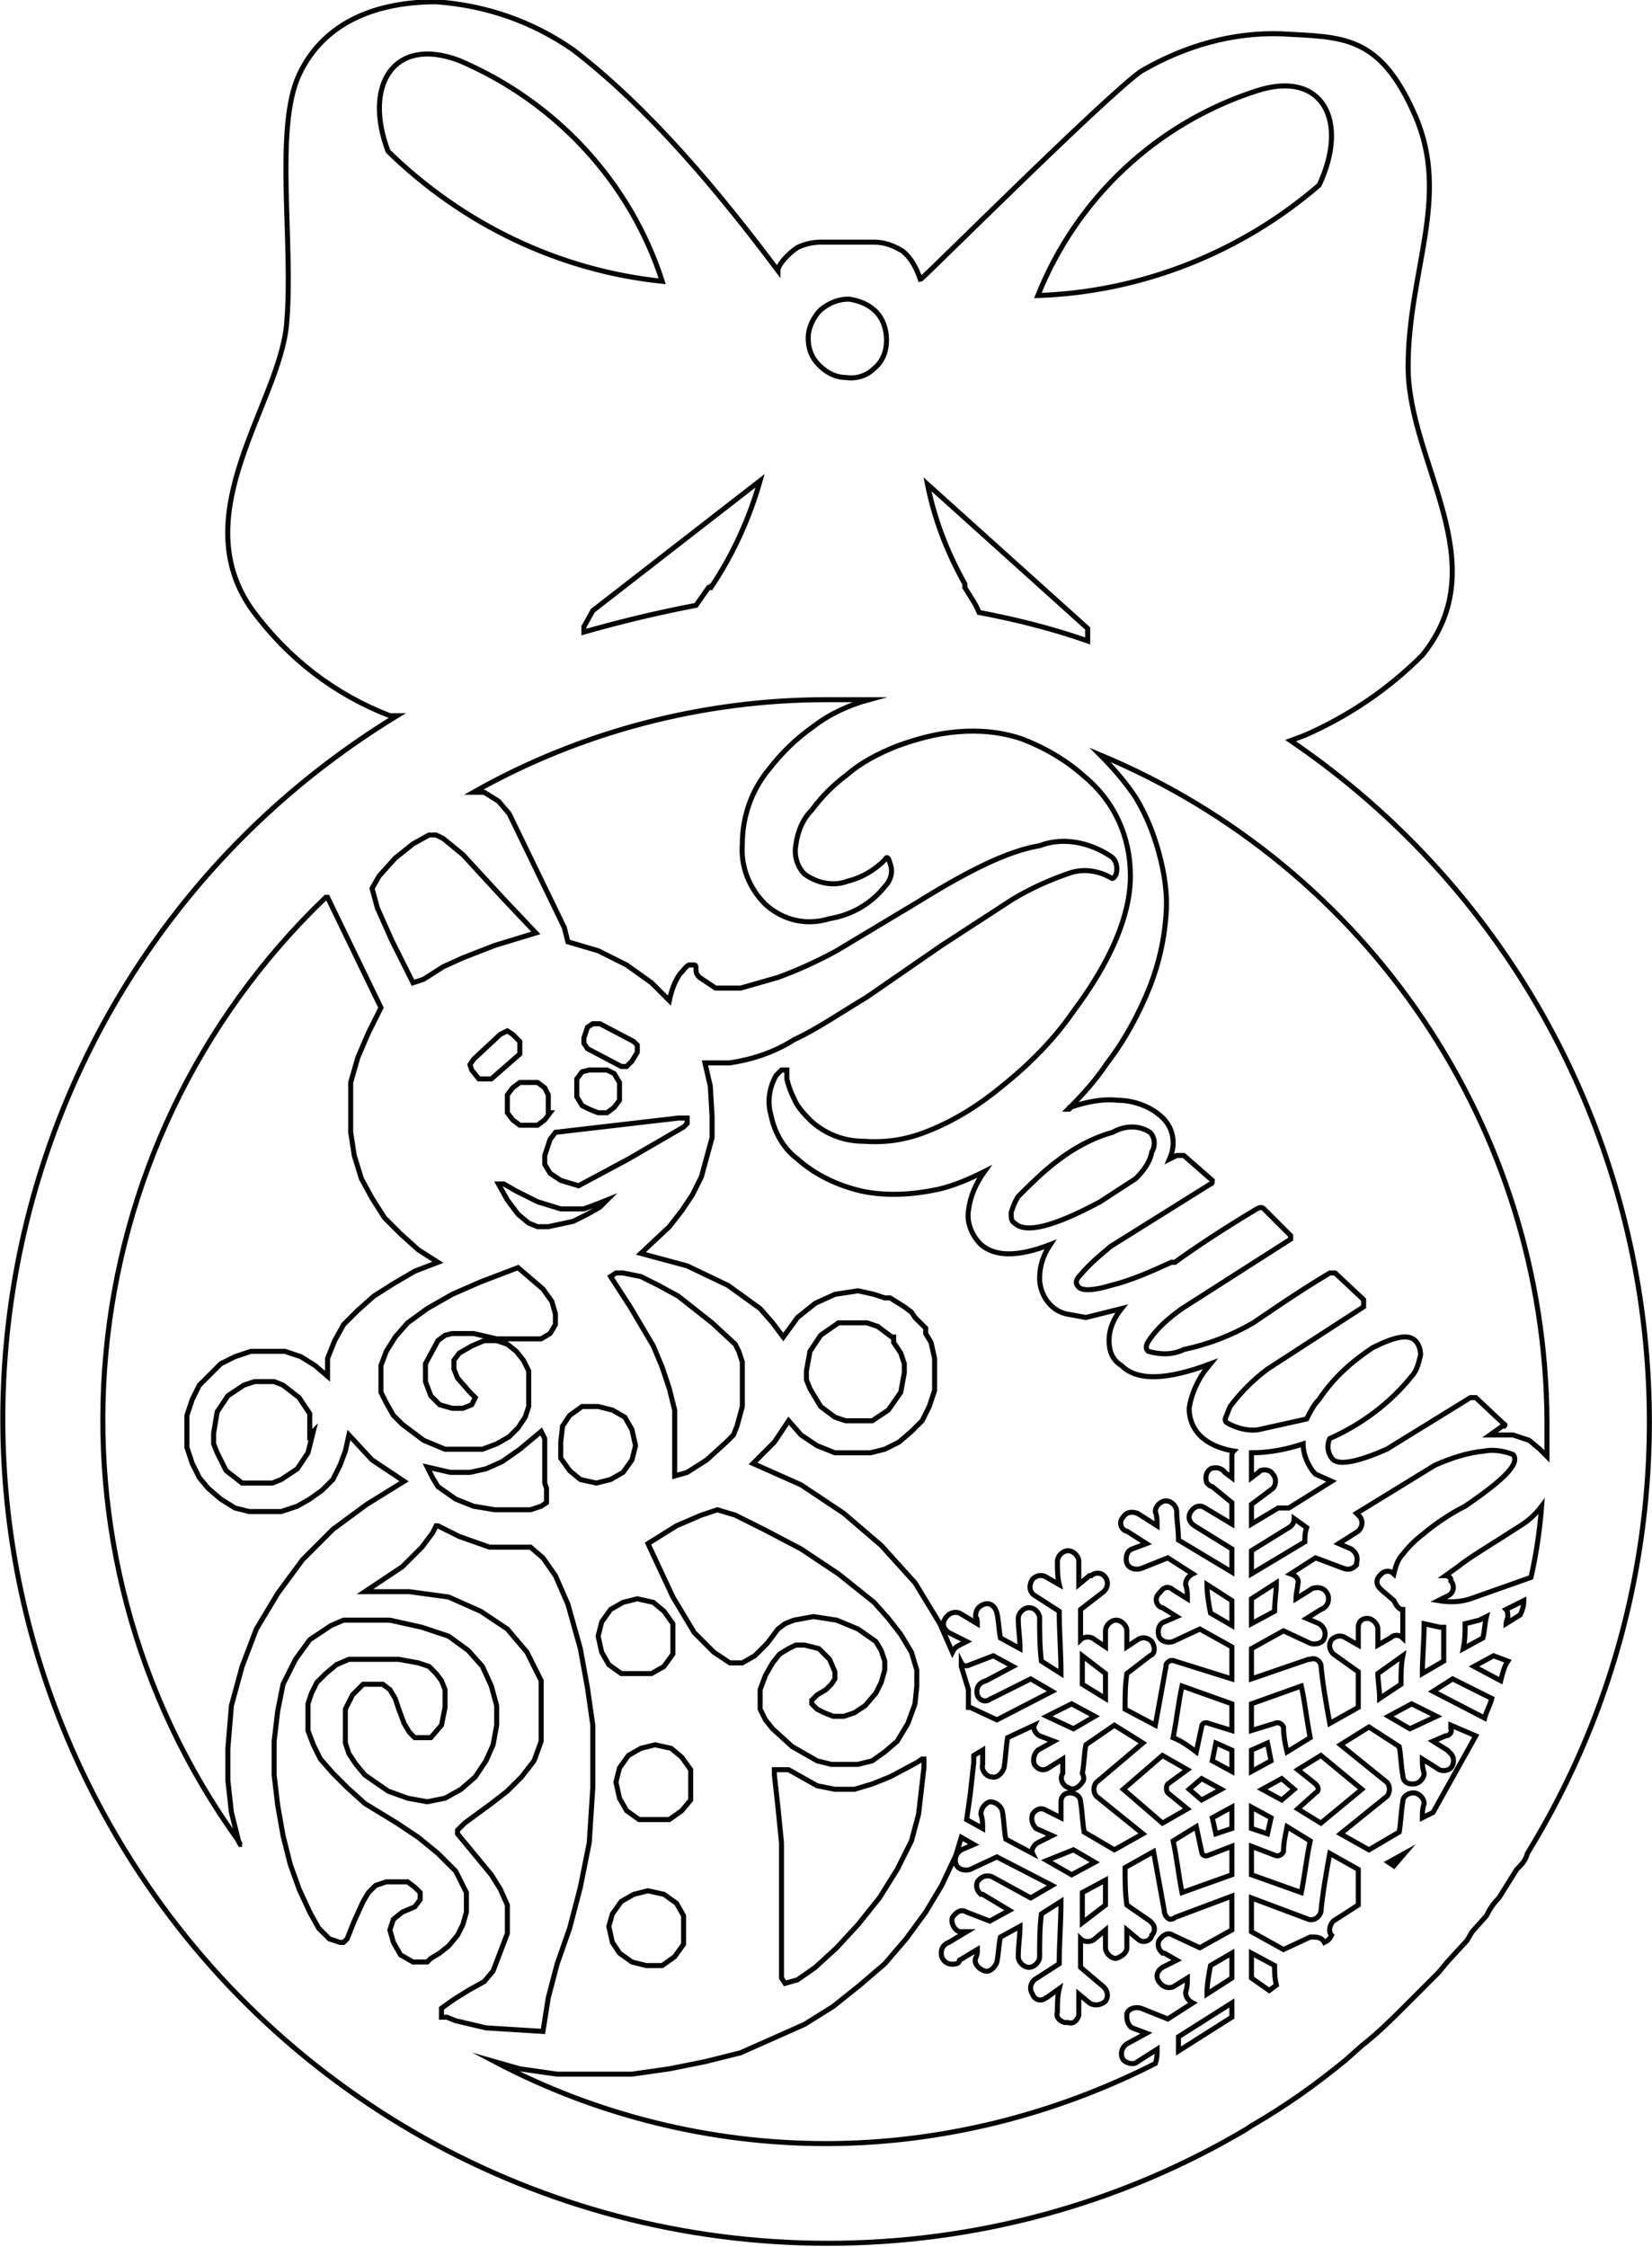 <?xml version="1.0" encoding="utf-8"?>
<!-- Generator: Adobe Illustrator 24.0.0, SVG Export Plug-In . SVG Version: 6.00 Build 0)  -->
<svg version="1.1" id="Layer_1" xmlns="http://www.w3.org/2000/svg" xmlns:xlink="http://www.w3.org/1999/xlink" x="0px" y="0px"
	 viewBox="0 0 92.8 126.2" style="enable-background:new 0 0 92.8 126.2;" xml:space="preserve">
<style type="text/css">
	.st0{opacity:0.98;fill:none;stroke:#000001;stroke-width:0.283;stroke-miterlimit:10;enable-background:new    ;}
</style>
<title>Dawn</title>
<path class="st0" d="M72.5,41.6l0.8-0.3c2.5-1.1,4.7-2.6,6.6-4.5c4.2-5.2-0.8-10.8-0.8-16.2c0-5.4,2.4-9.5,0.4-14.1
	c-2-4.6-4.1-4.4-7.5-4.6c-2.8-0.1-5.5,0.7-7.9,2.1c-2,1.4-12.3,11.7-12.4,11.7c-0.2-0.6-0.5-1.2-1-1.6c-0.5-0.3-1-0.5-1.6-0.5h-3
	c-0.4,0-0.9,0.1-1.3,0.3c-0.6,0.4-1.1,1-1.1,1.3c-3.3-4.4-7.2-9.1-11.5-12.4c-2.3-1.6-4.9-2.5-7.7-2.7c-3.3,0-6.3,1.1-7.7,4.1
	c-1.4,3-0.3,9.5-0.7,14c-0.4,4.5-5.8,10.7-1.9,16.1c2,2.7,4.6,4.7,7.7,5.9h0.4C0.5,53.5-6.4,82,7,103.9
	c8.4,13.7,23.3,22.1,39.5,22.1c8.3,0,16.4-2.2,23.5-6.4l0.3-0.2c1.9-1.1,3.6-2.3,5.3-3.7l0.9-0.8c0.9-0.7,1.7-1.5,2.5-2.3l1.8-1.8
	l0.5-0.6l1.1-1.2l0.3-0.5l0.8-0.9c0.2-0.4,0.4-0.7,0.7-1l1-1.6c0.3-0.3,0.5-0.5,0.6-0.9C98.7,83.1,92.9,55.5,72.5,41.6z M70.6,5.1
	c3.7-1.2,5.2,1.7,3.5,5.3c-4.4,3.8-10,6-15.8,6.2C60.5,11.1,65,6.9,70.6,5.1z M61.1,35.3V36c-2-0.7-4-1.2-6.1-1.6
	c-0.2-0.5-0.5-0.9-0.8-1.4v-0.2c-1-1.8-1.7-3.6-2.1-5.6L61.1,35.3z M46.1,17.4c0.5-0.4,1-0.6,1.6-0.6c0.6,0.1,1.1,0.3,1.5,0.7
	c0.4,0.4,0.6,1,0.6,1.6c0,0.6-0.2,1.2-0.7,1.6c-0.4,0.4-1,0.6-1.6,0.5c-0.6,0-1.1-0.3-1.5-0.7c-0.4-0.4-0.6-0.9-0.6-1.5
	C45.4,18.4,45.7,17.8,46.1,17.4z M21.8,8.5c-1.4-3.7,0.3-6.5,4-5.1c5.4,2.3,9.6,6.8,11.4,12.4C31.4,15.2,26,12.6,21.8,8.5z M42.7,27
	c-0.6,2.1-1.5,4.1-2.7,5.9c-0.1,0-0.1,0.1-0.1,0.1h-0.1l-0.7,1c-2.1,0.4-4.2,0.9-6.3,1.5v-0.3l0.5-0.9L42.7,27z M21.3,49.2l0.9-1
	l1-0.8l0.9-0.5h0.4l0.4,0.2L26,48l2.3,2.5l1.8,1.9l-2.3,0.7L26,53.8l-1.1,0.5L23.8,55l-0.6,0.2L22,52.8L21.2,51l-0.3-1.1L21.3,49.2z
	 M30.9,62.5l-0.3,0.4l-0.4,0.3h-1l-0.4-0.3l-0.3-0.4v-1l0.3-0.4l0.4-0.3h1l0.4,0.3l0.2,0.4v1H30.9z M33.1,60.1h1l0.4,0.2l0.3,0.5v1
	l-0.3,0.4l-0.4,0.3h-0.5l-0.5-0.2l-0.4-0.2l-0.3-0.5v-1l0.3-0.4L33.1,60.1z M32.8,58.6v-0.3l0.2-0.6l0.3-0.2h0.4l1.9,1l0.2,0.2v0.4
	l-0.3,0.5l-0.3,0.3h-0.3l-1.9-1L32.8,58.6z M38.1,62.8h0.5v0.3l-0.2,0.2l-3.1,1.8l-2.8,1.5l-1-0.3l-0.6-0.4l-0.3-0.5v-0.5l0.3-0.9
	l0.3-0.4L38.1,62.8z M43.7,101.5l-0.2-1.8v-0.3h0.8l1.6,0.9l1,0.2H48l1-0.3l1-0.4l1.5-0.8l0.3-0.2h0.1v0.5l-0.3,2.6l-0.4,1.5
	l-0.8,1.6l-1,1.6l-1.2,1.5l-1.2,1.3l-1.2,1.1l-1,0.7l-0.7,0.2l-0.2-0.3v-7.6L43.7,101.5z M51.5,94.7l-0.1,1L51,96.8l-0.6,1l-0.7,0.6
	L49,98.9l-0.8,0.2h-1.5l-0.8-0.2l-1.4-0.8l-1.1-1L43,96.6L42.7,96v-1.1l0.3-0.8l0.4-0.7l0.4-0.5l0.5-0.3l0.4-0.2h0.5l0.8,0.2
	l0.6,0.6l0.3,0.7v0.4l-0.2,0.3l-0.3,0.3l-0.5,0.3l-0.3,0.3v0.2l0.3,0.3l0.4,0.2l0.5,0.2h0.6l0.6-0.2l0.6-0.4l0.6-0.7l0.3-0.6
	l0.2-0.7v-0.5l-0.2-0.6l-0.3-0.5l-1-0.7L47,91l-1.3-0.2L44.6,91l-0.5,0.2l-0.4,0.3l-0.6,0.8L42.4,93l-0.7,0.4H41l-0.9-0.6L39,91.7
	l-1.2-2l-1.4-3l1.6-1l1.4-0.6l0.9-0.3l1,0.3l1.6,0.8L45,87l2.1,1.4l2,1.6l0.8,0.9l0.7,0.9l0.6,1l0.3,1V94.7z M30.7,83.6v0.8
	l-0.3,0.2l-0.6,0.2h-2l-1.2-0.2l-1-0.4l-1-0.7L24.3,83L24,82.4l1.3,0.3h1.1l0.9-0.2l0.9-0.4l1-0.7l1.2-1l0.2,0.4v2.5L30.7,83.6z
	 M30.4,75.2h-2.5l-1.3-0.3h-1.2L25,75l-0.4,0.3l-0.7,1.3v1l0.3,0.8l0.5,0.5l0.7,0.2H26l0.5-0.2l0.2-0.4l-0.3-0.3l-0.7-0.8l-0.2-0.5
	v-0.5l0.3-0.4l0.7-0.4l0.7-0.3h0.7l0.6,0.2l0.5,0.4l0.4,0.5l0.3,0.6v2l-0.2,0.6l-0.4,0.6l-0.5,0.5l-0.7,0.4l-0.8,0.3H25l-1.2-0.5
	L22.6,80l-0.5-0.5l-0.4-0.7l-0.3-0.6v-1.5l0.3-0.8l0.5-0.8l0.7-0.8l1.1-0.8l1.4-0.8L27,72l2.1-0.8l1.4,1.2l0.5,0.7l0.2,0.7v0.6
	l-0.3,0.5L30.4,75.2z M26.4,59.8l0.2-0.3l1.5-1.4l0.4-0.2l0.3,0.2l0.4,0.4v0.7l-1.6,1.4h-0.7l-0.4-0.5L26.4,59.8z M30.8,68.9h-0.6
	l-0.5-0.2l-0.6-0.5l-0.6-0.8L28,66.5h0.3l0.7,0.4l1.2,0.6l1.3,0.4h1.3l0.8-0.3l0.5-0.2l-0.4,0.4L33,68.2l-0.8,0.4L30.8,68.9z
	 M31.5,81l0.1-0.9l0.4-0.6l0.7-0.5h0.9l0.8,0.2l0.7,0.4l0.4,0.7l0.2,0.9L35.5,82L35,82.7l-0.7,0.4l-0.8,0.2l-0.9-0.2L32,82.6
	l-0.5-0.7V81z M33.8,91.1l0.5-0.7L35,90l0.8-0.2l0.9,0.2l0.6,0.5l0.5,0.7v1.7l-0.5,0.7L36.6,94h-1.7l-0.7-0.5l-0.4-0.7l-0.2-0.9
	L33.8,91.1z M34.4,107.5l0.5-0.7l0.7-0.4l0.8-0.2l0.9,0.2l0.7,0.5l0.4,0.7v1.6l-0.5,0.7l-0.7,0.5h-0.9l-0.8-0.2l-0.7-0.5l-0.4-0.6
	l-0.2-0.9L34.4,107.5z M38.3,101.7l-0.7,0.5h-1.7l-0.7-0.5l-0.4-0.7l-0.2-0.9l0.2-0.8l0.5-0.7l0.7-0.4l0.8-0.2l0.9,0.2l0.6,0.5
	l0.5,0.7v1.7L38.3,101.7z M41.7,79l-0.3,1.1l-0.2,0.5L40.8,81l-1.1,1l-1.1,0.7l-0.7,0.2v-3.7L37.6,78l-0.4-1.2l-0.5-1.2l-1.3-2.2
	l-1.1-1.7l0.3-0.2H35l1,0.2l1,0.5l1.1,0.6l1.9,1.5l1.3,1.2l0.2,0.4l0.2,0.6V79z M13.6,93.6L13,95.8l-0.2,2.4v1.8l0.2,1.8l0.4,1.6
	c0,0.1,0.1,0.2,0.2,0.2h-0.1l-0.1-0.2c-11.8-16.4-9.7-39,4.9-53h0.1l3,6.2L20.7,58l-0.6,1.4l-0.4,1.4v2.8l0.2,1.3l0.4,1.3l0.6,1.1
	l0.7,1.1l0.9,0.9l1,0.9l1.1,0.7l-1.3,0.5l-1.2,0.7L21,72.8l-0.9,0.8l-0.8,0.8l-0.5,0.9l-0.4,1v1l-0.7-0.6l-0.8-0.5L16,75.9h-1.9
	l-0.9,0.3l-0.8,0.4l-1.2,1.2l-0.4,0.8l-0.3,0.9v1.8l0.3,0.9l0.4,0.8l0.5,0.6l0.7,0.6l0.8,0.5l0.8,0.2h1.8l0.9-0.3l0.7-0.4l0.7-0.5
	l0.6-0.6l0.4-0.8l0.3-0.8l0.2-0.9l1.3,1.4l1.8,1.2l-2.1,1.3l-1.9,1.4L17,87.6l-1.4,1.9l-1.2,2L13.6,93.6z M17.6,80.4l-0.3,1.2
	l-0.6,0.9l-0.9,0.6l-0.5,0.2h-1.7l-0.9-0.7l-0.5-1L12,81.1v-0.6l0.2-1.2l0.6-0.9l0.9-0.6l0.6-0.2h1.1l0.5,0.2l0.9,0.7l0.6,0.9v1.2
	L17.6,80.4z M24.2,110l-0.2,0.2h-0.8l-0.7-0.4l-0.4-0.7l-0.2-0.7l0.2-0.6l0.5-0.4l0.7-0.3l0.3-0.4v-0.4l-0.3-0.3l-0.4-0.3h-1.2
	l-0.6,0.2l-0.4,0.4l-0.3,0.5l-0.5,1.1l-0.4,1l-0.2,0.2h-0.2l-0.6-0.2l-0.6-0.6l-0.5-0.9l-0.6-1.3l-0.5-1.4l-0.4-1.6l-0.3-1.7
	l-0.2-1.7v-1.9l0.2-1.7l0.3-1.5l0.7-1.4l0.8-1.1l1.2-0.8l0.7-0.3h2.6l1.8,0.4l1.5,0.5l1.1,0.8l0.8,0.9l0.5,1.1l0.3,1.1v1.1L27.7,98
	l-0.4,0.9l-0.6,0.9l-0.8,0.7L25,101l-1,0.2l-1.1-0.2l-1.1-0.4l-1.3-0.9L20,99.1l-0.4-0.6l-0.2-0.6V96l0.4-0.8l0.6-0.6h1.1l0.4,0.3
	l0.3,0.5l0.2,0.6l0.3,0.8l0.3,0.5l0.3,0.3h0.9l0.6-0.7l0.2-1v-1l-0.2-0.5L24.5,94l-0.4-0.4l-0.6-0.2l-1.1-0.2h-2.8l-0.7,0.3L18.3,94
	l-0.5,0.5l-0.3,0.6l-0.2,0.6v1.5l0.3,0.8l0.4,0.8l0.7,0.8l0.8,0.8l1,0.9l1.8,1.1l1.2,0.8l1.1,0.9l1,1l0.6,1.2v1.1l-0.2,0.7l-0.3,0.6
	l-0.5,0.6l-0.5,0.4L24.2,110z M25.6,113.5l-0.5-0.2h-0.3v-0.5l0.7-0.5l0.8-0.5l0.9-0.5l0.5-0.6l0.8-2.1V107l-0.4-0.9l-0.5-0.8
	l-1.9-2.3v-0.2l0.4-0.4l1.5-1.1l0.9-0.7l0.8-0.8l0.7-0.9l0.4-1.1v-3.4l-0.8-1.6l-1.1-1.3l-1.5-1l-1.8-0.8L23,89.4h-2.5l2.1-1.4
	l1.1-1.1l0.6-0.8l0.2-0.4h0.1l0.4,0.2l0.8,0.4l1.7,0.6h2.3l0.7,0.6l0.7,1l0.7,1.6l0.7,2.5l0.4,2.2l0.3,2.1v3.5l-0.2,3.1l-0.5,2.5
	l-0.6,2.3l-0.7,2l-0.5,1.9l-0.3,1.9l-3.2-0.2L25.6,113.5z M69.2,113.3l-3,1.9v-0.8l3-1.9V113.3z M69.2,111.1l-1.4,0.9
	c0-0.5,0.1-1.1,0.2-1.6l1.2-0.7V111.1z M69.2,108.4l-1.8,1l-1.5-0.7c-0.3-0.2-0.6,0-0.8,0.3c-0.1,0.3,0,0.5,0.2,0.7c0,0,0,0,0.1,0
	l0.7,0.4l-0.8,0.4c-0.3,0.2-0.4,0.5-0.2,0.8c0.2,0.3,0.5,0.4,0.8,0.3l0.8-0.5c0,0.3,0,0.5-0.1,0.8c0,0.3,0.2,0.5,0.4,0.6l-1.4,0.9
	l-1.5-0.6c-0.3-0.1-0.7,0-0.8,0.3c0,0.1,0,0.1,0,0.2c0,0.2,0.1,0.5,0.3,0.6l0.8,0.3l-1.1,0.6c-0.3,0.2-0.4,0.6-0.2,0.9
	c0.2,0.2,0.6,0.3,0.8,0.1l1.1-0.7c0,0.3,0,0.5-0.1,0.8c-5.7,2.9-12.1,4.5-18.5,4.5c-6.5,0-12.9-1.6-18.6-4.6l1.4,0.4l2.1,0.3h4.2
	l2.1-0.3l2-0.4l2-0.5l1.8-0.8l1.8-0.8l1.6-1l1.5-1.2l1.4-1.2l1.2-1.4l1.1-1.5l0.9-1.5l0.8-1.7l0.3-1l0.7,0.4l-0.7,0.3
	c-0.3,0.2-0.4,0.5-0.3,0.8c0.1,0.3,0.5,0.4,0.8,0.3c0,0,0,0,0,0l1.5-0.7l3.1,1.6l-1.2,0.7l-2.2-1.2c-0.3-0.1-0.6,0-0.8,0.3
	c-0.1,0.3,0,0.5,0.2,0.7c0,0,0,0,0.1,0l1.5,0.9l-1.1,0.6l-1.3-0.5c-0.3-0.2-0.6,0-0.8,0.3c-0.1,0.3,0.1,0.7,0.4,0.8h0.4l-1,0.6
	c-0.3,0.1-0.5,0.4-0.4,0.8c0.1,0.3,0.4,0.5,0.8,0.4c0.1,0,0.2-0.1,0.2-0.2l1-0.6c0,0.2,0,0.3-0.1,0.5c-0.1,0.3,0.2,0.6,0.5,0.7
	c0.3,0.1,0.6-0.2,0.7-0.5c0.1-0.5,0.1-1,0.2-1.4l1.1-0.6c0,0.5-0.1,1.1-0.1,1.7c0,0.3,0.3,0.6,0.6,0.6s0.6-0.3,0.6-0.6
	c0-0.8,0-1.6,0.1-2.4l1.1-0.7c0,1.2-0.1,2.3-0.1,3.5l-1.4,0.9c-0.2,0.2-0.3,0.5-0.1,0.8c0.1,0.3,0.4,0.4,0.6,0.3
	c0.1,0,0.1-0.1,0.2-0.1l0.7-0.5c-0.1,0.4-0.1,0.9-0.1,1.3c-0.1,0.3,0.1,0.5,0.4,0.6c0.1,0,0.2,0,0.2,0c0.3,0.1,0.5-0.1,0.6-0.4
	c0,0,0-0.1,0-0.1V112l0.6,0.5c0.3,0.2,0.7,0.1,0.9-0.1c0.2-0.3,0.1-0.6-0.1-0.8l-1.3-1.1v-1.6c0.2,0.2,0.6,0.2,0.8,0l0.6-0.5v1
	c0,0.3,0.3,0.6,0.6,0.6c0.3-0.1,0.6-0.3,0.6-0.6v-1l0.6,0.5c0.2,0.2,0.5,0.2,0.7,0c0,0,0.1-0.1,0.1-0.2c0.2-0.2,0.2-0.5,0-0.7
	c0,0-0.1-0.1-0.1-0.1l-1.3-0.9c-0.1-0.7-0.1-1.4-0.1-2.1l1.6-0.9l0.6,3.3c0,0.2,0.1,0.4,0.3,0.5c0.1,0,0.2,0,0.3-0.1l3.2-1.2V108.4z
	 M54.9,95.2c0.1,0.3,0.4,0.4,0.6,0.3c0.1,0,0.1-0.1,0.2-0.1l2.2-1.1l1.2,0.7L56,96.6l-1.5-0.7h-0.1v-1L54,93.6v-0.2
	c0.1,0.2,0.3,0.2,0.5,0.1l1.3-0.5l1.1,0.6l-1.5,0.8C55,94.5,54.8,94.8,54.9,95.2z M65.6,100.7l1.1,0.9l-1.4,0.8l-2.2-1.9l2.2-1.9
	l1.4,0.8l-1.1,0.8C65.5,100.3,65.5,100.6,65.6,100.7z M61.6,100.1c-0.2,0.2-0.2,0.6,0,0.8l2.6,2.1l-1.6,0.9l-1.7-1
	c-0.1-0.6-0.1-1.1-0.2-1.7c0-0.3-0.3-0.5-0.6-0.5c-0.3,0-0.5,0.2-0.5,0.5c0,0,0,0.1,0,0.1v0.8l-0.8-0.4c-0.3-0.2-0.6-0.1-0.8,0.2
	c-0.1,0.3,0,0.6,0.2,0.8l0.9,0.4l-0.8,0.4c-0.2,0.1-0.4,0.4-0.3,0.6l-1.5-0.8c-0.1-0.5-0.1-1.1-0.2-1.6c-0.1-0.3-0.4-0.5-0.7-0.5
	c-0.3,0.1-0.5,0.4-0.5,0.7c0.1,0.3,0.1,0.5,0.1,0.8l-0.9-0.5l0.2-1.4l0.2-1.8v-0.4l0.5-0.3v0.8c-0.1,0.3,0.2,0.7,0.5,0.7
	c0.3,0.1,0.6-0.2,0.7-0.5c0.1-0.6,0.1-1.1,0.2-1.7l1.5-0.7c-0.1,0.2,0.1,0.5,0.3,0.6l0.8,0.3l-0.9,0.5c-0.2,0.2-0.3,0.5-0.2,0.8
	c0.2,0.3,0.5,0.4,0.8,0.2l0.8-0.5v0.8c-0.2,0.3,0,0.7,0.3,0.8c0.3,0.2,0.6,0,0.8-0.3c0.1-0.1,0.1-0.3,0-0.5c0.1-0.5,0.1-1.1,0.2-1.6
	l1.6-1.1l1.6,1L61.6,100.1z M60.8,106.3l1.3-0.7v1.4l-1.3,1V106.3z M60.2,105.3l-1.4-0.8l1.5-0.6l1.2,0.7L60.2,105.3z M62.1,95.4
	l-1.3-0.8V93l1.3,1V95.4z M61.5,96.4l-1.2,0.7l-1.5-0.7l1.4-0.7L61.5,96.4z M69.2,105.3l-2.8,1c-0.2-1-0.3-2-0.5-2.9l1.3-0.8
	l0.3,1.4c0,0.2,0.2,0.3,0.4,0.2l1.3-0.5V105.3z M66.8,100.5l0.7-0.6l1.1,0.6l-1.1,0.6L66.8,100.5z M69.2,102.7l-0.9,0.3l-0.2-0.9
	l1.1-0.6V102.7z M69.2,99.5l-1.1-0.6l0.2-1l0.9,0.4V99.5z M69.2,97.2l-1.3-0.4c-0.2-0.1-0.4,0-0.4,0.2l-0.3,1.4
	c-0.4-0.3-0.8-0.6-1.3-0.8c0.2-1,0.3-2,0.5-2.9l2.8,1V97.2z M69.2,91.3L68,90.6c-0.1-0.5-0.2-1.1-0.2-1.6l1.4,0.9V91.3z M69.2,81.8
	V83l-0.4-0.3c-0.2-0.3-0.6-0.3-0.8-0.2c-0.3,0.2-0.3,0.6-0.2,0.8c0.1,0.1,0.2,0.2,0.3,0.2l1.1,0.9v1.2l-1.5-0.9
	c-0.3-0.2-0.6-0.1-0.8,0.2c-0.2,0.3-0.1,0.6,0.2,0.8l2.1,1.3v1.3l-3-1.8c0-0.6-0.1-1.1-0.1-1.6c0-0.3-0.3-0.6-0.6-0.6
	s-0.6,0.3-0.6,0.6c0.1,0.3,0.1,0.5,0.1,0.8l-1.1-0.7c-0.3-0.1-0.6-0.1-0.8,0.2c-0.2,0.2-0.2,0.5,0,0.7c0,0,0.1,0.1,0.2,0.1l1.1,0.7
	l-0.8,0.3c-0.3,0.1-0.4,0.5-0.3,0.8c0.1,0.3,0.5,0.4,0.8,0.3l1.5-0.6l1.4,0.9c-0.2,0.1-0.4,0.3-0.4,0.6c0.1,0.3,0.1,0.5,0.1,0.8
	l-0.8-0.5c-0.2-0.2-0.5-0.2-0.7,0.1c0,0-0.1,0.1-0.1,0.1c-0.2,0.2-0.2,0.5,0,0.7c0,0,0.1,0.1,0.2,0.1l0.8,0.5l-0.7,0.3
	c-0.3,0.1-0.4,0.5-0.3,0.8c0.1,0.3,0.5,0.4,0.8,0.3l1.5-0.7l1.8,1v1.8L66,93.3c-0.2-0.1-0.4,0-0.5,0.2c0,0,0,0.1,0,0.1l-0.6,3.3
	L63.2,96c0-0.7,0-1.3,0.1-2l1.3-1c0.3-0.1,0.3-0.5,0.1-0.8c-0.2-0.2-0.5-0.3-0.8-0.1l-0.6,0.4v-0.9c0-0.3-0.3-0.6-0.6-0.6
	s-0.6,0.3-0.6,0.6v0.9l-0.6-0.4c-0.2-0.2-0.6-0.2-0.8,0v-1.7l1.3-1c0.2-0.2,0.3-0.5,0.1-0.8c-0.2-0.3-0.6-0.3-0.8-0.1
	c0,0-0.1,0-0.1,0L60.6,89v-1.3c0-0.3-0.3-0.6-0.6-0.6s-0.6,0.3-0.6,0.6c0,0.4,0,0.9,0.1,1.3l-0.7-0.4c-0.3-0.2-0.6-0.1-0.8,0.1
	c-0.2,0.3-0.2,0.7,0.1,0.9l1.4,0.9c0,1.1,0.1,2.3,0.1,3.5l-1.1-0.7c-0.1-0.8-0.1-1.7-0.1-2.5c-0.1-0.3-0.3-0.5-0.6-0.5
	c-0.3,0-0.6,0.3-0.6,0.6c0,0.6,0.1,1.1,0.1,1.7L56.2,92c-0.1-0.5-0.1-1-0.2-1.4c-0.1-0.4-0.4-0.6-0.7-0.5c-0.3,0.1-0.5,0.3-0.5,0.7
	c0.1,0.1,0.1,0.3,0.1,0.4l-1-0.6c-0.3-0.1-0.6,0-0.8,0.3c-0.2,0.3-0.1,0.6,0.2,0.8l1,0.5l-0.4,0.2c-0.2,0.1-0.3,0.2-0.4,0.4
	l-0.7-1.6l-1.4-2.3l-1.9-2.1L47.4,85L45,83.4l-2.7-1.2l1.2-1.2l0.8-1.2l0.7,0.8l0.9,0.6l1,0.4h2l0.8-0.2l0.8-0.4l0.7-0.6l0.6-0.6
	l0.4-0.8l0.3-0.9v-1.8l-0.2-0.9L52,74.9v-0.3L51.4,74l-0.2-0.3l-0.4-0.3L50,72.9h-0.3l-0.6-0.2l-0.9-0.2l-1.3,0.2l-1.1,0.5l-1,0.8
	L44,75.1l-0.6-0.8l-0.7-0.8l-1.8-1.3l-2.3-1.1L36,70.4l1.6-1.5l0.7-0.9l0.6-0.9l0.5-1l0.3-1.1l0.3-1.1v-1.2L39.9,61l-0.3-1.3H41
	c1.3-0.2,2.5-0.6,3.6-1.3c1.3-0.6,2.6-1.5,4.1-2.4l4.2-2.9l4-2.6c1-0.6,2.1-1.1,3.3-1.5c0.7-0.2,1.5-0.1,2.2,0.3
	c0.1,0.1,0.2,0,0.3-0.2c0.1-0.4,0-0.8-0.3-1c-1.2-0.8-2.7-1.1-4-0.6c-1.8,0.3-4,1.4-6.9,3.2L47,53.4c-1.1,0.6-2.2,1.1-3.3,1.5
	l-2.1,0.6h-1.4l-0.9-0.6c-0.1-0.1-0.2-0.2-0.2-0.4c0-0.2,0-0.3-0.1-0.3h-0.3c-0.2,0.1-0.3,0.3-0.5,0.5c-0.3,0.4-0.5,1-0.6,1.5l-1-1
	l-1.4-1l-1.6-0.8l-1.7-0.5l-0.2-0.8l-3.1-6.4L28,45l-0.8-0.5h-0.6c6-3.4,12.9-5.2,19.8-5.2h2.4c-1.1,0.3-2.2,0.8-3.1,1.5
	c-1,0.7-1.8,1.5-2.5,2.4c-1,1.2-1.5,2.7-1.5,4.2c-0.1,1.3,0.4,2.5,1.3,3.4c1,0.9,2.3,1.2,3.6,0.8c1.2-0.2,2.3-0.8,3.1-1.8
	c0.3-0.3,0.5-0.8,0.3-1.3c-0.1-0.4-0.2-0.4-0.3-0.2c-0.6,0.6-1.3,1-2.1,1.2c-0.8,0.3-1.7,0.1-2.4-0.4c-0.4-0.4-0.6-1-0.5-1.6
	c0.1-0.8,0.4-1.5,0.9-2c0.6-0.8,1.2-1.4,2-2c0.8-0.7,1.8-1.2,2.8-1.6c1.1-0.4,2.2-0.7,3.4-0.8c1.2-0.1,2.4,0,3.6,0.4
	c1.3,0.5,2.5,1.2,3.5,2.1c1.7,1.4,2.6,3.4,2.6,5.6c0,2.2-1.1,4.8-3.2,7.6c-1.1,1.6-2.5,3-4,4.2c-1.2,1-2.6,1.9-4.1,2.5
	c-1.2,0.5-2.4,0.7-3.7,0.6c-1.1,0-2.1-0.4-2.9-1.1c-0.4-0.4-0.8-0.8-1-1.3c-0.2-0.4-0.3-0.7-0.4-1.1v-0.5h-0.3l-0.3,0.3
	c-0.4,0.7-0.5,1.5-0.3,2.2c0.2,1,0.7,1.9,1.5,2.5c1,0.9,2.3,1.5,3.6,1.8c1.4,0.3,2.9,0.2,4.3-0.1c0.9-0.2,1.8-0.6,2.6-1
	c-0.5,0.7-0.8,1.4-0.9,2.2c-0.1,0.7,0.2,1.4,0.7,1.9c0.8,0.7,2.1,0.7,3.9,0c-0.4,0.6-0.6,1.2-0.6,1.9c0,0.9,0.6,1.8,1.5,2L61,74
	l2-0.5c-0.4,0.5-0.7,1.1-0.7,1.8c0,0.6,0.2,1.1,0.7,1.4c0.9,0.9,2.6,0.8,5-0.1l-0.4,0.5c-0.4,0.6-0.7,1.3-0.8,2
	c0,0.7,0.3,1.3,0.8,1.7c0.5,0.4,1.1,0.6,1.7,0.7C69.2,81.6,69.2,81.7,69.2,81.8z M50.6,76l0.2,0.6v0.5l-0.2,1.1l-0.7,1L49,79.8h-1.5
	l-0.6-0.2L46.1,79l-0.6-1l-0.2-0.5V77l0.2-1.1l0.6-0.9l1-0.7h1.6l0.6,0.2l0.8,0.6h0.1v0.3L50.6,76z M59.4,65.2
	c0.9-0.7,2-1.3,3.1-1.6c0.7-0.4,1.5-0.4,2.1,0c0.3,0.3,0.3,0.8,0.1,1.1c-0.1,0.6-0.5,1.1-0.9,1.5l-2,1.3c-2.6,1.4-4.2,1.8-4.8,1.2
	c-0.2-0.1-0.2-0.3-0.2-0.6c0.1-0.3,0.2-0.6,0.4-0.9C57.9,66.5,58.6,65.8,59.4,65.2z M71.3,111.8l-1-0.7v-1.4l1.3,0.7
	c0,0.4,0,0.7,0.1,1.1L71.3,111.8z M76.3,107l-1.4,0.9c-0.2,0.2-0.3,0.6-0.1,0.8c-0.1,0.2-0.2,0.3-0.4,0.4c-0.1-0.2-0.3-0.3-0.6-0.3
	c-0.1,0-0.2,0-0.2,0h0l-1.5,0.7l-1.8-1v-1.9l3.2,1.2c0.3,0.1,0.6-0.1,0.7-0.4c0.1-1.1,0.3-2.2,0.5-3.3l1.6,0.9V107z M71.5,82.8
	c-0.1-0.2-0.4-0.3-0.7-0.2c0,0-0.1,0.1-0.1,0.1L70.3,83v-1.4c1,0,2-0.2,2.9-0.5c0,0.6,0.3,1.3,0.7,1.7l0.9,0.4l-2.4,1.5h-0.6
	l-1.5,0.9v-1.1l1.2-0.9C71.7,83.4,71.7,83,71.5,82.8z M72.4,85.8c0.2-0.1,0.3-0.3,0.3-0.5l0.7,0.5c-0.1,0.3-0.1,0.5-0.1,0.8l-3,1.8
	v-1.3L72.4,85.8z M71.7,88.9c0,0.5-0.1,1-0.1,1.6l-1.3,0.7v-1.4L71.7,88.9z M72.1,91.6l1.5,0.7c0.3,0.1,0.7,0,0.8-0.3c0,0,0,0,0,0
	c0.1-0.3,0-0.6-0.3-0.8l-0.7-0.3l0.8-0.5c0.3-0.1,0.5-0.4,0.4-0.8c-0.1-0.3-0.4-0.5-0.8-0.4c-0.1,0-0.2,0.1-0.2,0.1l-0.8,0.5
	c0-0.3,0.1-0.6,0.1-0.8c0.1-0.3-0.1-0.5-0.4-0.6c0,0,0,0,0,0l1.4-0.9l1.6,0.6c0.3,0.1,0.5,0,0.7-0.2c0,0,0,0,0-0.1
	c0.1-0.3,0-0.6-0.3-0.8c0,0,0,0,0,0l-0.7-0.3l1.1-0.7c0.2-0.2,0.3-0.5,0.1-0.8l-0.2-0.2l4.4-2.7c0.9-0.4,1.8-0.7,2.8-0.8
	c0.5-0.1,1.1,0,1.6,0.2c0.4,0.5-0.5,1.4-2.7,2.9c-0.8,0.4-1.7,1-2.4,1.6c-0.4,0.3-0.8,0.7-1.1,1.1c-0.3,0.3-0.4,0.7-0.5,1.1
	c-0.2-0.2-0.5-0.2-0.7,0c0,0-0.1,0.1-0.1,0.1c-0.2,0.2-0.2,0.5,0,0.7c0,0,0.1,0.1,0.1,0.1l0.7,0.6c0.1,0.2,0.2,0.4,0.4,0.5h0.1V92
	c-0.2-0.2-0.5-0.2-0.7,0l-0.7,0.4v-0.9c0-0.3-0.3-0.6-0.6-0.6c-0.3,0-0.5,0.2-0.5,0.5c0,0,0,0.1,0,0.1v0.9L75.6,92
	c-0.3-0.2-0.6-0.1-0.8,0.1c-0.2,0.3-0.1,0.6,0.1,0.8l1.4,1v2l-1.6,0.9c-0.2-1.1-0.4-2.2-0.5-3.3c-0.1-0.3-0.4-0.4-0.6-0.3
	c0,0,0,0-0.1,0l-3.2,1.1v-1.7L72.1,91.6z M79.3,95.7l1.4,0.7l-1.5,0.7L78,96.4L79.3,95.7z M77.5,95.4c0-0.5-0.1-1-0.1-1.4l1.4-1
	c-0.1,0.5-0.1,1.1-0.1,1.6L77.5,95.4z M80,91.2l0.9,0.2h0.2v1.9L79.9,94C79.9,93.1,80,92.1,80,91.2z M73.9,100.2l-1-0.8l1.3-0.8
	l2.3,1.9l-2.3,1.9l-1.3-0.8l1-0.9C74.1,100.6,74.1,100.4,73.9,100.2z M73.1,94.7c0.2,0.9,0.3,1.9,0.5,2.9l-1.3,0.8
	c-0.1-0.4-0.2-0.9-0.2-1.4c-0.1-0.2-0.3-0.3-0.5-0.2l-1.3,0.4v-1.5L73.1,94.7z M72.7,100.5l-0.7,0.6l-1.1-0.6l1.1-0.6L72.7,100.5z
	 M71.2,97.9l0.2,1l-1.1,0.6v-1.2L71.2,97.9z M71.4,102.1l-0.2,0.9l-0.9-0.3v-1.2L71.4,102.1z M71.6,104.2c0.2,0.1,0.4,0,0.5-0.2
	c0-0.5,0.1-0.9,0.2-1.4l1.3,0.8c-0.2,0.9-0.3,1.9-0.5,2.9l-2.8-1v-1.6L71.6,104.2z M78.3,104.8l-0.3-0.2l0.9-0.5L78.3,104.8z
	 M80.5,101.8l-0.6,0.3c0-0.3,0-0.5,0.1-0.8c0-0.3-0.3-0.6-0.6-0.6c-0.3,0-0.6,0.2-0.6,0.5c-0.1,0.6-0.1,1.1-0.2,1.7l-1.7,1l-1.6-0.9
	l2.6-2.1c0.2-0.2,0.2-0.6,0-0.8L75.3,98l1.6-1l1.7,1.1c0.1,0.5,0.1,1.1,0.2,1.6c0,0.3,0.2,0.5,0.5,0.5c0,0,0.1,0,0.1,0
	c0.3,0,0.6-0.3,0.6-0.6c-0.1-0.3-0.1-0.5-0.1-0.8l0.8,0.5c0.2,0.2,0.6,0.2,0.8,0c0.2-0.2,0.2-0.6,0-0.8c-0.1-0.1-0.1-0.1-0.2-0.2
	l-0.8-0.5l0.7-0.3c0.2,0,0.4-0.2,0.3-0.4c0,0,0-0.1,0-0.2l1.4,0.6L80.5,101.8z M83.4,96.5L80.5,95l1.1-0.7l2.2,1.1
	C83.7,95.8,83.5,96.1,83.4,96.5z M84.3,94.4l-1.5-0.8l1.1-0.6l0.8,0.3C84.5,93.6,84.4,94,84.3,94.4z M82.2,92.6
	c0.1-0.5,0.1-0.9,0.1-1.4l0.8-0.2l0.4-0.2c-0.1,0.4-0.1,0.8-0.2,1.2L82.2,92.6z M85.4,90.7l-0.8,0.5c0-0.1,0.1-0.3,0.1-0.4
	s0-0.3-0.1-0.4l1-0.5C85.6,90.2,85.5,90.5,85.4,90.7z M86,88.6l-3.4,1.2C82,90,81.4,90,80.8,89.9l0.6-0.3c0.3-0.2,0.3-0.6,0.1-0.8
	c0,0,0,0,0-0.1c0-0.1-0.2-0.2-0.3-0.2l0.7-0.5c0.6-0.5,1.8-1.2,3.5-2.3c0.5-0.3,0.9-0.7,1.2-1.1C86.5,85.9,86.3,87.3,86,88.6z
	 M86.5,81.4l-0.6-0.5L85,80.6h-1.3l0.7-0.5h0.1c0.1-0.1,0-0.1,0-0.1l-1.6-1.5h-0.3l-4.7,2.9c-1.6,0.7-2.6,0.9-3,0.6
	c-0.3-0.3-0.4-0.8-0.2-1.2c1.8-0.8,3.4-2,4.6-3.5c0.3-0.3,0.4-0.8,0.5-1.2c0-0.3-0.1-0.6-0.3-0.8c-0.4-0.4-1.2-0.2-2.4,0.4
	c-1.2,0.8-2.2,1.7-3,2.9c-0.3,0.3-0.5,0.7-0.7,1.1l-2.7,0.6c-0.6,0.1-1.3-0.1-1.8-0.4c-0.1-0.1-0.1-0.2,0-0.4l0.2-0.5
	c0.6-0.8,1.3-1.5,2.1-2.1l5.4-3.5V73L75,71.5h-0.3c-2,1.2-3.4,2.2-4.3,2.8c-1.2,0.7-2.5,1.2-3.9,1.5c-0.6,0.3-1.3,0.3-2,0.1
	c-0.2-0.2-0.1-0.4,0.1-0.7c0.5-0.7,1.1-1.2,1.8-1.7l6.1-3.9v-0.2L71,67.9c-0.1-0.1-0.2-0.1-0.4,0c-2,1.2-3.5,2.2-4.6,3h-0.2
	c-1.1,0.5-2.2,1-3.4,1.3c-1,0.3-1.6,0.3-1.8,0.1c-0.2-0.2-0.2-0.4,0.1-0.7c0.5-0.6,1.1-1.1,1.7-1.6l5.6-3.5c0.1,0,0.1-0.1,0.1-0.2
	l-1.6-1.4h-0.4l-0.4,0.2c0.4-0.9,0.2-1.9-0.6-2.5c-0.6-0.5-1.5-0.8-2.3-0.8c-0.9-0.1-1.8,0.1-2.7,0.4c0,0.1,0,0.1-0.1,0.1
	c0,0,0.1-0.1,0.1-0.1c0.8-0.8,1.5-1.6,2.1-2.5c1-1.3,1.8-2.8,2.4-4.3c0.5-1.3,0.8-2.6,0.9-4c0.1-1.2-0.1-2.4-0.4-3.5
	c-0.3-1.1-0.7-2.1-1.3-3.1c-0.6-0.9-1.3-1.7-2-2.4c15.1,6.3,25,21,25.1,37.4v2L86.5,81.4z"/>
</svg>
